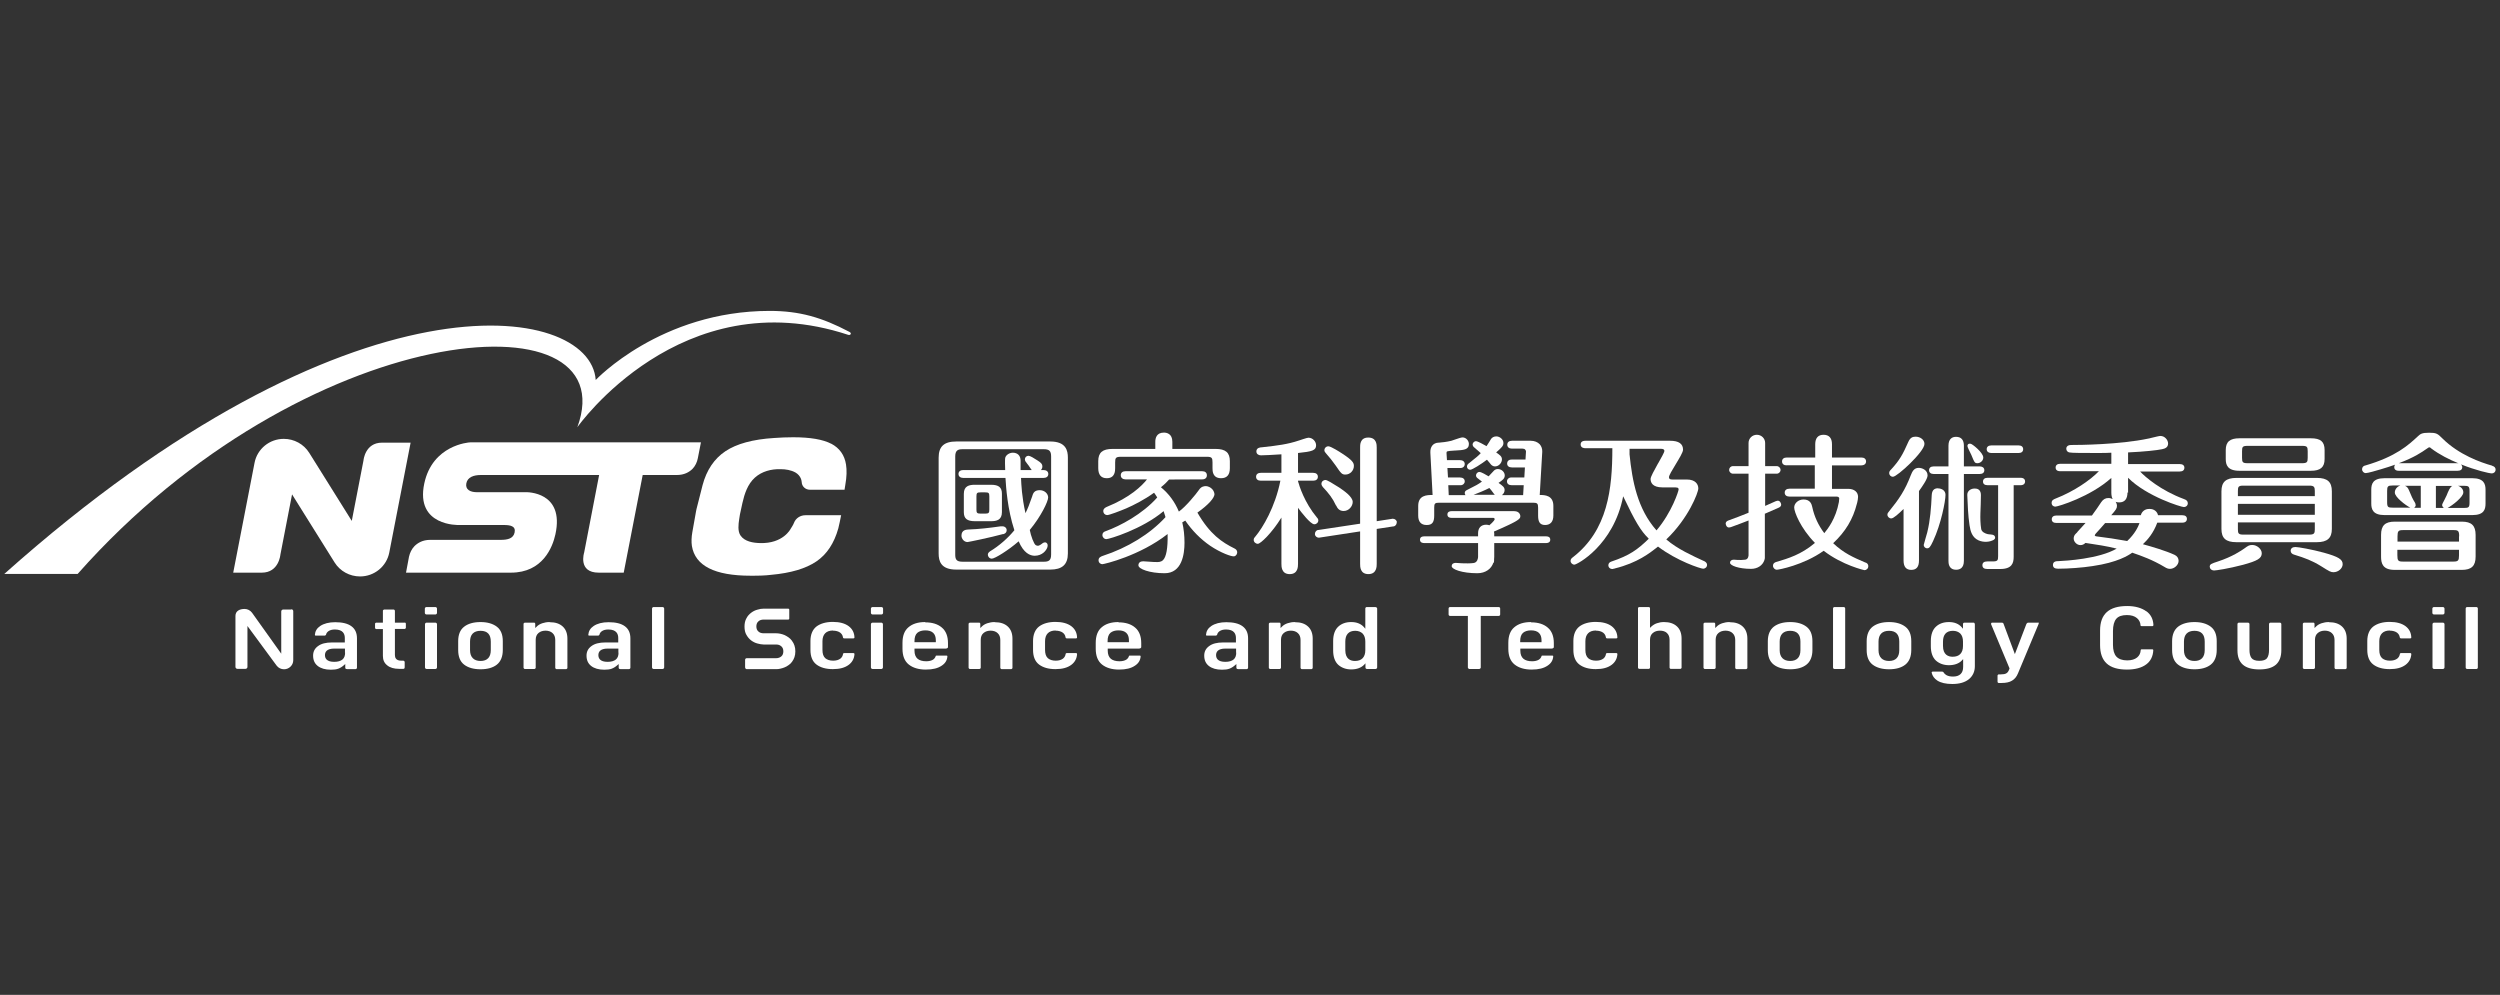 <svg width="294" height="117" viewBox="0 0 294 117" fill="none" xmlns="http://www.w3.org/2000/svg">
<rect x="0" y="0" width="294" height="117" fill="#333333" stroke="none"/>
<g clip-path="url(#clip0_486_1669)">
<path d="M123.508 51.919H112.458C111.029 51.919 110.384 52.501 110.384 53.821V65.081C110.384 65.972 110.628 66.984 112.458 66.984H123.508C124.919 66.984 125.582 66.384 125.582 65.081V53.821C125.582 52.998 125.373 51.919 123.508 51.919ZM122.758 66.058H113.19C112.476 66.058 112.336 65.784 112.336 65.218V53.684C112.336 52.964 112.65 52.827 113.19 52.827H122.758C123.403 52.827 123.612 53.05 123.612 53.684V65.218C123.612 65.921 123.316 66.058 122.758 66.058Z" fill="white"/>
<path d="M116.537 61.294C117.199 61.294 117.826 61.157 117.826 60.231V58.072C117.826 57.318 117.46 57.009 116.537 57.009H114.654C113.975 57.009 113.347 57.146 113.347 58.072V60.231C113.347 60.986 113.731 61.294 114.654 61.294H116.537ZM114.829 59.906V58.398C114.829 57.969 114.898 57.901 115.334 57.901H115.839C116.275 57.901 116.345 57.969 116.345 58.398V59.906C116.345 60.3 116.293 60.403 115.839 60.403H115.334C114.881 60.403 114.829 60.3 114.829 59.906Z" fill="white"/>
<path d="M122.287 57.643C121.642 57.643 121.52 57.986 121.415 58.26V58.294C120.997 59.46 120.927 59.665 120.596 60.351C120.161 58.414 120.108 56.992 120.073 56.203H122.723C123.071 56.203 123.28 56.032 123.28 55.741C123.28 55.398 122.984 55.278 122.723 55.278H122.426C122.513 55.158 122.583 55.021 122.583 54.867C122.583 54.541 122.374 54.387 122.008 54.147C121.59 53.872 121.137 53.598 120.945 53.598C120.718 53.598 120.527 53.787 120.527 54.01C120.527 54.078 120.561 54.198 120.579 54.232C120.649 54.335 120.736 54.438 120.805 54.541C120.927 54.695 121.049 54.849 121.102 54.952C121.189 55.089 121.259 55.192 121.328 55.278H120.021V54.181C120.021 53.581 119.673 53.238 119.097 53.238C118.749 53.238 118.296 53.478 118.209 53.855C118.174 54.01 118.191 54.935 118.209 55.278H113.276C112.998 55.278 112.719 55.398 112.719 55.741C112.719 56.083 113.015 56.203 113.276 56.203H118.243C118.313 57.317 118.47 59.837 119.289 62.356C118.54 63.282 117.477 64.207 116.448 64.824C116.309 64.927 116.17 65.03 116.17 65.236C116.17 65.441 116.344 65.698 116.64 65.698C116.989 65.698 118.575 64.721 119.795 63.659C120.387 65.047 121.137 65.356 121.677 65.356C122.566 65.356 123.054 64.739 123.176 64.344C123.245 64.104 123.193 63.916 123.054 63.83C122.845 63.71 122.67 63.83 122.496 63.967C122.287 64.121 122.095 64.276 121.799 64.104C121.59 63.984 121.224 63.008 121.102 62.322C122.409 60.745 123.263 58.98 123.263 58.5C123.263 58.089 122.879 57.643 122.252 57.643H122.287Z" fill="white"/>
<path d="M117.983 62.819C118.105 62.785 118.384 62.682 118.384 62.34C118.384 62.065 118.123 61.894 117.931 61.894C117.896 61.894 117.809 61.894 117.757 61.894C117.722 61.894 117.704 61.894 117.687 61.894C116.223 62.1 115.177 62.22 113.87 62.271H113.853C113.626 62.288 113.068 62.322 113.068 62.991C113.068 63.351 113.365 63.745 113.783 63.745C113.87 63.745 116.554 63.197 117.966 62.802L117.983 62.819Z" fill="white"/>
<path d="M289.511 61.345H281.616C280.483 61.345 280.013 61.807 280.013 62.904V65.458C280.013 66.264 280.204 67.018 281.616 67.018H289.511C290.644 67.018 291.132 66.555 291.132 65.458V62.904C291.132 61.807 290.644 61.345 289.511 61.345ZM289.18 64.653V65.304C289.18 65.921 289.075 66.041 288.535 66.041H282.575C282.034 66.041 281.93 65.938 281.93 65.304V64.653H289.162H289.18ZM289.18 63.076V63.693H281.947V63.076C281.947 62.459 282.052 62.339 282.592 62.339H288.552C289.093 62.339 289.197 62.442 289.197 63.076H289.18Z" fill="white"/>
<path d="M290.748 56.237H280.413C279.036 56.237 278.862 56.923 278.862 57.591V59.219C278.862 59.888 279.054 60.573 280.413 60.573H290.748C292.107 60.573 292.299 59.922 292.299 59.219V57.591C292.299 56.923 292.107 56.237 290.748 56.237ZM284.073 59.374C284.073 59.288 284.055 59.202 284.003 59.117C283.759 58.74 283.533 58.26 283.306 57.677C283.184 57.368 283.027 57.197 282.818 57.129H284.683V59.717H283.899C284.003 59.648 284.09 59.528 284.09 59.374H284.073ZM281.633 57.934C281.633 58.465 282.905 59.425 283.445 59.699H281.371C280.849 59.699 280.727 59.648 280.727 59.065V57.728C280.727 57.197 280.814 57.094 281.371 57.094H282.278C281.912 57.214 281.633 57.54 281.633 57.9V57.934ZM289.685 57.883C289.685 57.523 289.388 57.231 289.057 57.129H289.772C290.312 57.129 290.417 57.214 290.417 57.763V59.099C290.417 59.665 290.312 59.734 289.772 59.734H287.837C288.378 59.459 289.685 58.448 289.685 57.917V57.883ZM287.68 58.345C287.68 58.345 287.576 58.568 287.489 58.74C287.262 59.168 287.192 59.305 287.192 59.374C287.192 59.511 287.28 59.648 287.402 59.734H286.461V57.146H288.395C288.134 57.266 287.977 57.626 287.68 58.362V58.345Z" fill="white"/>
<path d="M293.083 54.764C291.741 54.386 289.179 53.495 287.227 51.559C286.652 50.976 286.495 50.89 285.659 50.89C284.822 50.89 284.648 51.027 284.369 51.284C283.219 52.347 281.79 53.684 278.147 54.746C278.078 54.746 277.781 54.849 277.781 55.192C277.781 55.449 278.008 55.638 278.2 55.638C278.461 55.638 279.454 55.346 280.03 55.175C280.657 54.986 281.197 54.815 281.668 54.644C281.581 54.746 281.563 54.883 281.563 54.935C281.563 55.089 281.633 55.363 282.086 55.363H289.022C289.371 55.363 289.563 55.209 289.563 54.935C289.563 54.832 289.51 54.712 289.406 54.609C291.166 55.312 292.735 55.672 293.048 55.672C293.24 55.672 293.484 55.518 293.484 55.226C293.484 55.004 293.345 54.849 293.083 54.781V54.764ZM289.022 54.472H282.103C283.916 53.787 284.718 53.238 285.432 52.741L285.485 52.707C285.589 52.638 285.624 52.604 285.676 52.604C285.763 52.604 285.798 52.621 285.92 52.741C286.879 53.461 288.029 54.044 289.127 54.489C289.092 54.489 289.057 54.472 289.022 54.472Z" fill="white"/>
<path d="M152.647 66.282V59.717C153.013 60.215 154.111 61.654 154.564 61.654C154.826 61.654 155.035 61.449 155.035 61.191C155.035 61.02 154.895 60.883 154.86 60.849C153.396 59.083 152.804 57.164 152.647 56.598V56.53H154.425C154.773 56.53 154.982 56.358 154.982 56.067C154.982 55.776 154.773 55.604 154.425 55.604H152.647V53.273C154.32 53.102 154.773 52.965 154.773 52.365C154.773 51.936 154.39 51.474 153.867 51.474C153.693 51.474 152.786 51.799 152.769 51.799C151.392 52.262 150.172 52.399 148.656 52.571L148.36 52.605C148.203 52.605 147.75 52.656 147.75 53.085C147.75 53.428 148.046 53.547 148.29 53.547C148.534 53.547 149.789 53.496 150.695 53.428V55.604H148.273C147.994 55.604 147.715 55.724 147.715 56.067C147.715 56.358 147.924 56.53 148.273 56.53H150.573C149.963 59.632 148.482 62.083 147.645 63.077C147.506 63.231 147.436 63.317 147.436 63.488C147.436 63.745 147.663 63.951 147.924 63.951C148.238 63.951 149.562 62.7 150.695 60.866V66.299C150.695 66.624 150.695 67.516 151.671 67.516C152.647 67.516 152.647 66.624 152.647 66.299V66.282Z" fill="white"/>
<path d="M157.127 59.443C157.284 59.786 157.51 60.094 158.016 60.094C158.626 60.094 159.079 59.529 159.079 59.032C159.079 58.415 158.05 57.712 157.493 57.335C157.458 57.318 157.406 57.284 157.353 57.249C156.708 56.838 156.064 56.444 155.872 56.444C155.645 56.444 155.401 56.615 155.401 56.907C155.401 57.044 155.489 57.164 155.558 57.267C156.255 58.004 156.726 58.603 157.109 59.443H157.127Z" fill="white"/>
<path d="M157.074 54.746C157.718 55.689 157.806 55.809 158.224 55.809C158.764 55.809 159.217 55.346 159.217 54.798C159.217 54.455 159.113 54.146 157.736 53.272C157.614 53.187 156.516 52.484 156.22 52.484C155.958 52.484 155.749 52.69 155.749 52.947C155.749 53.067 155.819 53.187 155.888 53.255C156.359 53.786 156.725 54.249 157.074 54.746Z" fill="white"/>
<path d="M164.273 61.43C164.273 61.191 164.046 61.002 163.785 61.002L161.902 61.293V52.638C161.902 52.312 161.902 51.456 160.909 51.456C159.916 51.456 159.95 52.347 159.95 52.638V61.585L155.07 62.322C154.948 62.322 154.826 62.373 154.757 62.476C154.67 62.562 154.635 62.681 154.635 62.801C154.635 63.041 154.844 63.23 155.105 63.23C155.105 63.23 155.105 63.23 155.123 63.23L159.95 62.493V66.315C159.95 66.641 159.95 67.515 160.926 67.515C161.902 67.515 161.902 66.606 161.902 66.315V62.202L163.819 61.91C163.941 61.91 164.063 61.859 164.133 61.756C164.22 61.67 164.255 61.55 164.255 61.43H164.273Z" fill="white"/>
<path d="M264.867 64.088C264.501 64.088 264.362 64.191 263.961 64.482C263.577 64.756 262.514 65.476 260.841 66.025C260.057 66.282 259.865 66.35 259.865 66.642C259.865 66.864 260.057 67.087 260.388 67.087C260.597 67.087 262.044 66.882 263.787 66.419C265.477 65.956 265.983 65.665 265.983 65.065C265.983 64.568 265.425 64.088 264.867 64.088Z" fill="white"/>
<path d="M263.002 63.761H272.466C273.686 63.761 274.226 63.282 274.226 62.202V57.78C274.226 56.666 273.703 56.203 272.466 56.203H263.002C261.765 56.203 261.242 56.683 261.242 57.78V62.202C261.242 63.299 261.765 63.761 263.002 63.761ZM263.177 58.346V57.728C263.177 57.249 263.246 57.111 263.804 57.111H271.595C272.117 57.111 272.222 57.266 272.222 57.728V58.346H263.177ZM263.177 60.539V59.254H272.222V60.539H263.177ZM263.177 62.27V61.431H272.222V62.27C272.222 62.716 272.135 62.87 271.595 62.87H263.804C263.264 62.87 263.177 62.733 263.177 62.27Z" fill="white"/>
<path d="M263.368 55.364H271.751C272.884 55.364 273.372 54.953 273.372 53.976V52.93C273.372 51.936 272.902 51.542 271.751 51.542H263.368C262.236 51.542 261.748 51.953 261.748 52.93V53.976C261.748 54.661 261.939 55.364 263.368 55.364ZM263.665 53.839V53.067C263.665 52.553 263.717 52.433 264.327 52.433H270.723C271.316 52.433 271.385 52.553 271.385 53.067V53.839C271.385 54.336 271.316 54.473 270.723 54.473H264.327C263.734 54.473 263.665 54.353 263.665 53.839Z" fill="white"/>
<path d="M273.285 64.996C271.856 64.602 270.252 64.328 269.939 64.328C269.59 64.328 269.381 64.499 269.381 64.773C269.381 64.996 269.538 65.167 269.817 65.236C271.054 65.613 271.925 65.939 272.971 66.59C273.947 67.207 274.104 67.293 274.418 67.293C274.975 67.293 275.498 66.847 275.498 66.35C275.498 65.784 275.01 65.476 273.285 64.996Z" fill="white"/>
<path d="M223.859 65.921C223.859 66.641 224.155 67.018 224.765 67.018C225.375 67.018 225.672 66.658 225.672 65.921V57.746C226.003 57.283 226.683 56.34 226.683 55.912C226.683 55.295 226.073 55.02 225.637 55.02C225.062 55.02 224.87 55.5 224.713 55.877C224.033 57.643 223.371 58.637 222.134 60.162C222.047 60.265 221.959 60.368 221.959 60.522C221.959 60.762 222.169 60.968 222.413 60.968C222.674 60.968 223.267 60.436 223.859 59.854V65.921Z" fill="white"/>
<path d="M222.622 56.066C223.11 56.066 226.316 53.118 226.316 52.21C226.316 51.679 225.776 51.353 225.288 51.353C224.922 51.353 224.643 51.456 224.417 51.97C223.772 53.427 223.406 54.112 222.395 55.209C222.273 55.329 222.168 55.449 222.168 55.621C222.168 55.878 222.36 56.066 222.604 56.066H222.622Z" fill="white"/>
<path d="M227.92 57.42C227.397 57.42 227.205 57.711 227.171 58.225C227.101 59.699 226.996 61.173 226.648 62.596C226.595 62.836 226.229 64.001 226.229 64.087C226.229 64.275 226.386 64.481 226.63 64.481C226.874 64.481 226.996 64.344 227.327 63.641C228.269 61.636 228.791 58.928 228.791 58.191C228.791 57.66 228.303 57.437 227.937 57.437L227.92 57.42Z" fill="white"/>
<path d="M227.397 55.741H229.14V65.939C229.14 66.196 229.14 67.001 230.046 67.001C230.465 67.001 230.953 66.813 230.953 65.956V55.741H232.817C233.166 55.741 233.358 55.57 233.358 55.295C233.358 54.97 233.079 54.85 232.817 54.85H230.953V52.416C230.953 51.73 230.639 51.371 230.029 51.371C229.628 51.371 229.14 51.559 229.14 52.416V54.85H227.397C227.049 54.85 226.857 55.021 226.857 55.295C226.857 55.57 227.066 55.741 227.397 55.741Z" fill="white"/>
<path d="M231.892 53.65C232.189 54.369 232.224 54.472 232.555 54.472C232.886 54.472 233.234 54.181 233.234 53.804C233.234 53.238 231.962 52.227 231.77 52.193C231.457 52.124 231.37 52.296 231.37 52.45C231.37 52.57 231.596 53.033 231.736 53.307C231.805 53.461 231.875 53.581 231.892 53.65Z" fill="white"/>
<path d="M237.61 56.187H233.741C233.392 56.187 233.201 56.358 233.201 56.632C233.201 56.906 233.392 57.061 233.741 57.061H234.978V65.39C234.978 65.904 234.926 66.024 234.316 66.024H233.706C233.323 66.024 233.131 66.178 233.131 66.47C233.131 66.761 233.323 66.915 233.706 66.915H235.222C236.616 66.915 236.808 66.213 236.808 65.476V57.061H237.61C237.958 57.061 238.15 56.889 238.15 56.615C238.15 56.461 238.08 56.187 237.61 56.187Z" fill="white"/>
<path d="M234.176 53.273H237.401C237.732 53.273 237.924 53.101 237.924 52.827C237.924 52.553 237.732 52.381 237.401 52.381H234.176C233.828 52.381 233.636 52.553 233.636 52.827C233.636 53.153 233.915 53.273 234.176 53.273Z" fill="white"/>
<path d="M234.49 63.454C234.682 63.351 234.665 63.077 234.49 62.957C234.281 62.819 233.95 62.871 233.706 62.802C233.41 62.717 233.079 62.562 232.992 62.237C232.782 60.866 232.957 59.855 232.957 58.226C232.957 57.695 232.678 57.421 232.172 57.455C231.806 57.455 231.318 57.712 231.353 58.243C231.406 59.409 231.44 60.591 231.615 61.757C231.719 62.494 231.928 63.197 232.66 63.539C233.236 63.796 233.95 63.779 234.49 63.471V63.454Z" fill="white"/>
<path d="M193.882 63.368C192.558 64.653 191.634 65.322 189.491 66.042C189.281 66.11 189.142 66.264 189.142 66.47C189.142 66.744 189.369 66.916 189.578 66.916C189.63 66.916 189.682 66.916 189.769 66.881C189.804 66.881 189.857 66.881 189.909 66.847C192.575 66.196 194.057 64.996 194.789 64.431C194.858 64.379 194.928 64.328 194.98 64.276C197.211 65.973 200 66.881 200.296 66.881C200.488 66.881 200.749 66.727 200.749 66.436C200.749 66.162 200.523 66.042 200.348 65.956H200.331C199.111 65.39 197.263 64.568 195.956 63.437C198.553 60.968 199.721 57.935 199.721 57.438C199.721 56.941 199.372 56.392 198.379 56.392H196.688C196.392 56.392 196.27 56.324 196.27 56.118C196.27 55.913 196.654 55.261 197.037 54.644C197.49 53.89 197.926 53.188 197.926 52.879C197.926 52.193 197.42 51.834 196.41 51.834H186.441C185.987 51.834 185.883 52.073 185.883 52.262C185.883 52.673 186.284 52.708 186.423 52.708H189.613C189.613 57.507 189.072 62.357 184.977 65.528C184.889 65.596 184.698 65.716 184.698 65.956C184.698 66.196 184.907 66.402 185.151 66.402C185.447 66.402 189.752 64.156 190.885 58.363C192.296 61.328 192.959 62.443 193.865 63.317L193.882 63.368ZM194.998 54.473C194.545 55.296 194.109 56.067 194.109 56.324C194.109 56.701 194.283 57.318 195.521 57.318H196.723C197.263 57.318 197.403 57.318 197.403 57.575C197.403 57.729 196.619 60.232 194.806 62.374C192.558 59.837 191.948 56.564 191.634 53.427V52.776H195.277C195.364 52.776 195.573 52.776 195.678 52.879C195.712 52.913 195.73 52.965 195.73 53.033C195.73 53.205 195.346 53.856 194.998 54.49V54.473Z" fill="white"/>
<path d="M130.165 56.237C131.141 56.237 131.141 55.346 131.141 55.055V54.386C131.141 53.855 131.211 53.718 131.821 53.718H141.929C142.522 53.718 142.591 53.855 142.591 54.386V55.055C142.591 55.381 142.591 56.237 143.602 56.237C144.282 56.237 144.631 55.843 144.631 55.055V54.232C144.631 53.221 144.125 52.793 142.957 52.793H137.868V51.953C137.868 50.976 137.171 50.873 136.875 50.873C135.986 50.873 135.864 51.559 135.864 51.953V52.793H130.827C129.66 52.793 129.154 53.221 129.154 54.232V55.055C129.154 55.826 129.485 56.237 130.148 56.237H130.165Z" fill="white"/>
<path d="M139.367 61.191C140.186 62.391 141.18 63.402 142.33 64.19C143.55 65.013 144.839 65.476 145.136 65.424C145.38 65.373 145.537 65.116 145.484 64.859C145.449 64.67 145.31 64.567 145.171 64.499C143.724 63.779 142.295 62.853 140.814 60.282C142.103 59.374 142.87 58.517 142.818 58.072C142.783 57.797 142.626 57.54 142.382 57.369C142.156 57.215 141.877 57.129 141.633 57.18C141.319 57.232 141.145 57.386 140.988 57.626C140.657 58.106 139.454 59.58 138.635 60.163C138.164 59.031 137.467 58.072 136.526 57.3C136.997 56.923 137.206 56.7 137.485 56.392H137.502L141.371 56.375C141.72 56.375 141.929 56.203 141.929 55.895C141.929 55.586 141.72 55.415 141.371 55.415H132.361C132.012 55.415 131.803 55.586 131.803 55.895C131.803 56.238 132.099 56.375 132.361 56.375H134.888C134.278 57.146 132.901 58.5 130.148 59.614C130.008 59.683 129.747 59.803 129.747 60.094C129.747 60.385 129.973 60.574 130.2 60.574C130.461 60.574 131.716 60.094 132.448 59.785C133.319 59.408 134.627 58.74 135.707 57.952H135.725C135.829 58.123 135.951 58.243 136.091 58.5C134.365 60.454 131.751 61.842 130.043 62.459C129.764 62.545 129.642 62.699 129.642 62.922C129.642 63.179 129.851 63.402 130.113 63.402C130.426 63.402 134.295 62.254 136.84 60.111C136.91 60.317 136.962 60.488 137.049 60.762V60.831C135.237 62.802 132.622 64.413 129.677 65.373C129.433 65.458 129.189 65.578 129.189 65.887C129.189 66.195 129.45 66.35 129.625 66.35C129.851 66.35 134.051 65.356 137.311 62.802C137.345 64.481 137.154 65.493 136.77 65.87C136.526 66.11 136.213 66.11 135.881 66.093C135.829 66.093 135.759 66.093 135.725 66.093L134.435 66.007C134.086 66.007 133.877 66.178 133.877 66.487C133.877 66.915 135.202 67.412 136.962 67.412C139.001 67.412 139.297 65.167 139.297 63.83C139.297 62.973 139.21 62.168 139.036 61.431C139.123 61.379 139.21 61.328 139.297 61.276L139.384 61.225L139.367 61.191Z" fill="white"/>
<path d="M167.81 61.74C168.454 61.74 168.663 61.363 168.663 60.643V59.7C168.663 59.203 168.751 59.118 169.273 59.118H180.271C180.776 59.118 180.881 59.203 180.881 59.7V60.626C180.881 61.346 181.072 61.74 181.7 61.74C182.327 61.74 182.676 61.346 182.676 60.626V59.495C182.676 58.244 181.665 58.209 181.072 58.209L181.369 53.136C181.386 52.793 181.282 52.485 181.072 52.245C180.828 51.988 180.445 51.834 180.027 51.834H177.813C177.465 51.834 177.256 52.005 177.256 52.296C177.256 52.588 177.465 52.759 177.813 52.759H179.051C179.19 52.759 179.295 52.793 179.364 52.879C179.434 52.948 179.469 53.05 179.452 53.153L179.399 54.045H177.761C177.378 54.045 177.238 54.285 177.238 54.507C177.238 54.799 177.447 54.97 177.796 54.97H179.33L179.26 56.153H177.691C177.43 56.153 177.221 56.358 177.221 56.615C177.221 56.89 177.43 57.061 177.778 57.061H179.19L179.12 58.227H176.628C176.82 58.072 176.942 57.867 176.942 57.627C176.942 57.301 176.715 57.13 176.227 56.787C176.68 56.478 176.959 56.29 176.959 55.913C176.959 55.519 176.593 55.159 176.14 55.159C175.983 55.159 175.844 55.21 175.704 55.33C175.617 55.433 175.164 55.913 175.06 56.016C174.798 55.861 174.206 55.501 173.979 55.501C173.735 55.501 173.578 55.724 173.578 55.913C173.578 56.033 173.648 56.136 173.7 56.187C173.77 56.255 174.188 56.564 174.275 56.633C173.805 56.975 173.665 57.044 172.48 57.644C172.341 57.712 172.254 57.815 172.254 57.986C172.254 58.072 172.289 58.158 172.341 58.227H170.371L170.319 57.061H171.783C172.045 57.061 172.254 56.855 172.254 56.615C172.254 56.324 172.045 56.153 171.696 56.153H170.284L170.215 55.039H171.731C172.149 55.039 172.254 54.747 172.254 54.576C172.254 54.233 171.957 54.113 171.696 54.113H170.162L170.11 53.291C170.11 53.05 170.11 53.05 171.103 52.982H171.156C172.114 52.931 172.742 52.896 172.742 52.211C172.742 51.851 172.428 51.44 171.992 51.44C171.853 51.44 171.469 51.559 171.034 51.714C170.877 51.765 170.737 51.816 170.685 51.834C170.11 51.971 169.639 52.022 169.221 52.056H169.151C168.524 52.091 168.176 52.553 168.21 53.239L168.472 58.209C167.775 58.209 166.781 58.244 166.781 59.495V60.643C166.781 61.363 167.13 61.74 167.757 61.74H167.81ZM175.147 57.387C175.321 57.575 175.356 57.627 175.687 58.072C175.722 58.106 175.757 58.158 175.792 58.192H173.282C173.84 57.986 174.659 57.644 175.147 57.387Z" fill="white"/>
<path d="M175.652 66.196C175.687 66.11 175.704 66.024 175.704 65.939C175.704 65.904 175.704 65.87 175.704 65.836C175.704 65.819 175.704 65.801 175.704 65.767C175.704 65.681 175.722 65.596 175.722 65.493V63.865H181.822C181.996 63.865 182.31 63.813 182.31 63.471C182.31 63.111 181.996 63.076 181.822 63.076H175.722V62.716C175.722 62.716 175.704 62.579 175.687 62.511C178.789 61.174 178.789 61.003 178.789 60.677C178.789 60.677 178.772 60.111 178.057 60.111H170.702C170.528 60.111 170.214 60.163 170.214 60.505C170.214 60.883 170.58 60.9 170.702 60.9H175.6C175.704 60.9 175.774 60.968 175.774 61.054C175.774 61.242 175.164 61.757 175.147 61.774C175.059 61.739 174.955 61.705 174.781 61.705C174.153 61.705 173.822 62.099 173.822 62.716V63.076H167.478C167.287 63.076 166.99 63.128 166.99 63.471C166.99 63.813 167.304 63.865 167.478 63.865H173.822V65.493C173.822 65.596 173.77 66.161 173.282 66.213C172.498 66.316 171.208 66.196 171.208 66.196C171.051 66.196 170.72 66.23 170.72 66.59C170.72 66.95 171.94 67.412 173.735 67.412C174.711 67.412 175.391 66.881 175.617 66.178L175.652 66.196Z" fill="white"/>
<path d="M250.262 57.951V56.186C252.476 58.397 256.519 59.631 256.833 59.631C257.059 59.631 257.286 59.459 257.286 59.185C257.286 58.945 257.147 58.791 256.833 58.688C254.097 57.677 252.267 56.083 251.674 55.449H256.345C256.693 55.449 256.885 55.278 256.885 55.003C256.885 54.729 256.676 54.575 256.345 54.575H250.262V53.204C252.197 53.118 253.696 52.947 254.254 52.827C254.602 52.758 254.968 52.621 254.968 52.158C254.968 51.747 254.585 51.267 254.062 51.267C253.922 51.267 253.452 51.387 252.946 51.507C252.807 51.541 252.702 51.576 252.65 51.576C249.252 52.295 244.494 52.33 243.587 52.33C243.047 52.33 242.995 52.638 242.995 52.775C242.995 53.015 243.169 53.169 243.343 53.204C243.57 53.272 245.051 53.272 246.481 53.272C247.265 53.272 247.997 53.272 248.293 53.238V54.541H242.28C241.932 54.541 241.74 54.712 241.74 54.986C241.74 55.141 241.81 55.415 242.28 55.415H246.829C245.871 56.409 243.971 57.763 241.723 58.637C241.514 58.722 241.27 58.825 241.27 59.134C241.27 59.442 241.496 59.58 241.705 59.58C242.019 59.58 245.853 58.414 248.293 56.203V57.934C248.293 58.243 248.345 58.5 248.45 58.688C248.311 58.62 248.136 58.568 247.945 58.568C247.596 58.568 247.335 58.722 247.108 59.048C246.864 59.425 246.393 60.111 246.01 60.625H241.827C241.479 60.625 241.287 60.796 241.287 61.071C241.287 61.345 241.479 61.499 241.827 61.499H245.261L244.372 62.476C244.372 62.476 244.285 62.562 244.267 62.613L244.093 62.784C243.953 62.922 243.866 63.11 243.866 63.316C243.866 63.521 243.953 63.71 244.093 63.847L244.128 63.881C244.267 64.018 244.459 64.104 244.668 64.104C244.877 64.104 245.069 64.018 245.208 63.881L245.243 63.847C246.603 64.053 247.683 64.207 248.921 64.516C246.847 65.732 242.873 65.955 242.071 65.989C241.88 65.989 241.426 65.989 241.426 66.435C241.426 66.726 241.618 66.881 242.019 66.881C243.222 66.881 244.877 66.761 246.08 66.572C249.043 66.144 250.315 65.304 250.75 64.995C251.901 65.389 253.138 65.835 254.55 66.675C254.794 66.829 254.968 66.898 255.195 66.898C255.7 66.898 256.205 66.435 256.205 65.955C256.205 65.647 256.031 65.389 255.735 65.252C254.689 64.772 253.138 64.31 252.005 64.001C252.563 63.47 253.243 62.699 253.696 61.465H256.641C256.99 61.465 257.181 61.293 257.181 61.019C257.181 60.745 256.99 60.591 256.641 60.591H253.783C253.696 60.162 253.312 59.854 252.842 59.854H252.702C252.249 59.854 251.866 60.162 251.761 60.591H248.276C248.816 59.974 248.955 59.802 248.955 59.494C248.955 59.322 248.903 59.168 248.799 59.014C248.921 59.065 249.06 59.082 249.217 59.082C249.862 59.082 250.193 58.688 250.193 57.9L250.262 57.951ZM246.359 62.922C246.359 62.922 246.393 62.819 246.446 62.767C246.62 62.579 247.369 61.756 247.561 61.516H251.604C251.465 61.928 251.064 62.784 250.158 63.624C248.903 63.401 247.718 63.213 246.533 63.076C246.411 63.059 246.341 63.007 246.341 62.922H246.359Z" fill="white"/>
<path d="M210.073 54.712H213.419V57.471H210.439C210.09 57.471 209.881 57.643 209.881 57.934C209.881 58.277 210.16 58.397 210.439 58.397H215.946C216.103 58.397 216.295 58.431 216.295 58.637C216.295 58.722 216.277 58.842 216.26 58.945V59.014C215.894 61.019 214.918 62.236 214.535 62.699C213.837 61.773 213.367 60.762 213.123 59.631C213.053 59.322 212.914 58.739 212.095 58.739C211.502 58.739 210.997 59.168 210.997 59.682C210.997 60.196 211.729 62.099 213.437 63.847C211.816 65.218 210.317 65.664 208.87 66.092C208.766 66.126 208.504 66.212 208.504 66.538C208.504 66.778 208.714 67.001 208.958 67.001C209.167 67.001 212.077 66.469 214.465 64.772C216.661 66.469 219.24 67.052 219.258 67.052C219.467 67.052 219.711 66.88 219.711 66.589C219.711 66.298 219.519 66.212 219.414 66.161H219.38C217.933 65.544 216.818 65.047 215.58 63.881C217.027 62.527 217.916 61.053 218.369 59.237L218.404 59.117C218.456 58.894 218.508 58.637 218.508 58.431C218.508 57.865 218.055 57.488 217.358 57.488H215.441V54.729H218.892C219.153 54.729 219.449 54.609 219.449 54.266C219.449 53.975 219.24 53.803 218.892 53.803H215.441V52.244C215.441 51.507 215.092 51.13 214.447 51.13C213.803 51.13 213.471 51.524 213.471 52.244V53.803H210.125C209.777 53.803 209.568 53.975 209.568 54.266C209.568 54.558 209.777 54.729 210.125 54.729L210.073 54.712Z" fill="white"/>
<path d="M207.581 60.402C208.121 60.162 208.661 59.939 209.184 59.699C209.48 59.562 209.515 59.356 209.411 59.134C209.306 58.911 209.114 58.808 208.818 58.945C208.417 59.134 207.999 59.305 207.581 59.494V55.706H208.94C209.201 55.706 209.393 55.5 209.393 55.26C209.393 55.02 209.184 54.815 208.94 54.815H207.581V52.09C207.581 51.558 207.145 51.13 206.605 51.13C206.064 51.13 205.629 51.558 205.629 52.09V54.815H203.799C203.537 54.815 203.346 55.02 203.346 55.26C203.346 55.5 203.555 55.706 203.799 55.706H205.629V60.299C204.827 60.625 204.025 60.933 203.258 61.208C202.945 61.328 202.892 61.533 202.98 61.756C203.067 61.979 203.224 62.099 203.537 61.996C204.217 61.756 204.914 61.482 205.629 61.208V65.287C205.629 65.287 205.629 65.766 205.245 65.818C204.635 65.904 203.921 65.818 203.903 65.818C203.624 65.818 203.45 65.955 203.45 66.178C203.45 66.521 204.513 66.898 205.925 66.898C206.674 66.898 207.284 66.504 207.494 65.869C207.494 65.869 207.528 65.715 207.546 65.647C207.546 65.647 207.546 65.578 207.546 65.561C207.546 65.561 207.546 65.561 207.546 65.544C207.546 65.544 207.546 65.527 207.546 65.509V65.458C207.546 65.458 207.546 65.355 207.546 65.287V60.402H207.581Z" fill="white"/>
<path d="M174.136 53.29C173.822 53.633 173.7 53.718 172.672 54.541C172.637 54.575 172.515 54.678 172.515 54.867C172.515 55.089 172.689 55.244 172.899 55.244C173.143 55.244 174.171 54.592 174.868 54.061C174.938 54.13 175.199 54.472 175.269 54.541C175.356 54.661 175.513 54.849 175.826 54.849C176.245 54.849 176.628 54.438 176.628 54.027C176.628 53.667 176.384 53.513 175.948 53.204C176.628 52.604 176.802 52.433 176.802 52.09C176.802 51.662 176.367 51.319 175.966 51.319C175.704 51.319 175.478 51.439 175.356 51.61C175.286 51.73 174.92 52.33 174.816 52.467C174.519 52.296 173.787 51.884 173.578 51.884C173.334 51.884 173.177 52.107 173.177 52.279C173.177 52.347 173.212 52.467 173.317 52.57C173.404 52.639 174.101 53.255 174.119 53.273L174.136 53.29Z" fill="white"/>
<path d="M70.056 44.686C69.428 35.551 41.282 31.13 0.5 67.498H9.127C35.74 37.437 73.751 34.317 67.895 50.239C67.895 50.239 80.077 32.895 99.736 39.373C99.876 39.425 99.998 39.373 100.032 39.305C100.137 39.116 99.858 39.013 99.858 39.013C96.669 37.334 94.037 36.562 90.517 36.562C77.689 36.562 70.056 44.686 70.056 44.686Z" fill="white"/>
<path d="M44.925 52.056C42.92 52.056 42.746 54.147 42.746 54.147L41.369 61.26L40.289 59.529L36.367 53.256C35.723 52.227 34.59 51.61 33.37 51.61C31.697 51.61 30.25 52.793 29.936 54.421L27.427 67.344H30.79C32.795 67.344 32.969 65.253 32.969 65.253L34.346 58.14L35.426 59.871L39.348 66.144C39.992 67.172 41.125 67.79 42.345 67.79C44.018 67.79 45.465 66.607 45.779 64.979L48.288 52.056H44.925Z" fill="white"/>
<path d="M70.457 55.861L68.697 64.979C68.697 64.979 67.93 67.344 70.405 67.344H73.35L75.581 55.861H79.589C80.478 55.861 81.053 55.518 81.437 55.141C81.768 54.798 81.977 54.353 82.064 53.89L82.43 52.022H55.294C55.12 52.022 50.85 52.331 49.892 56.872C48.829 61.911 53.953 61.74 53.953 61.74H59.216C60.017 61.74 60.662 61.86 60.523 62.597C60.383 63.334 59.704 63.488 58.885 63.488H50.589C49.7 63.488 49.125 63.848 48.742 64.225C48.41 64.568 48.201 65.013 48.097 65.476L47.748 67.344H60.087C63.817 67.344 64.984 64.362 65.316 62.837C66.414 57.815 61.969 57.866 61.778 57.883H56.079C55.277 57.883 54.702 57.558 54.841 56.838C54.981 56.118 55.695 55.861 56.549 55.861H70.457Z" fill="white"/>
<path d="M97.766 52.193C96.79 51.679 95.292 51.422 93.27 51.422C92.503 51.422 91.754 51.456 91.039 51.508C88.529 51.662 86.612 52.193 85.305 53.067C83.998 53.941 83.092 55.278 82.621 57.061L81.907 59.871L81.855 60.128L81.419 62.579C81.314 63.179 81.297 63.728 81.367 64.207C81.75 66.538 84.05 67.704 88.268 67.704C88.739 67.704 89.157 67.704 89.54 67.687C89.924 67.687 90.307 67.635 90.673 67.601C92.991 67.395 94.769 66.864 96.006 66.024C97.244 65.184 98.098 63.882 98.586 62.134C98.655 61.842 98.882 60.848 98.917 60.591H94.716C94.124 60.591 93.584 60.934 93.375 61.482C93.253 61.791 93.131 61.928 92.974 62.202C92.974 62.202 92.102 63.95 89.383 63.865C88.582 63.848 87.571 63.693 87.083 62.974C86.734 62.459 86.839 61.654 86.926 61.071C86.996 60.608 86.961 60.694 87.309 59.151C87.553 58.072 87.919 56.941 88.773 56.169C89.593 55.432 90.708 55.141 91.806 55.175C92.399 55.175 93.026 55.278 93.549 55.569C93.845 55.741 94.072 55.998 94.194 56.306C94.246 56.426 94.263 56.563 94.281 56.701C94.298 57.198 94.716 57.592 95.239 57.592H99.318L99.405 57.043C99.579 56.084 99.596 55.278 99.492 54.627C99.318 53.513 98.725 52.69 97.749 52.176" fill="white"/>
<path d="M50.153 71.388H51.199C51.303 71.388 51.391 71.474 51.391 71.577V72.074C51.391 72.177 51.303 72.262 51.199 72.262H50.153C50.049 72.262 49.961 72.177 49.961 72.074V71.577C49.961 71.474 50.049 71.388 50.153 71.388Z" fill="white"/>
<path d="M102.612 71.388H103.658C103.762 71.388 103.85 71.474 103.85 71.577V72.074C103.85 72.177 103.762 72.262 103.658 72.262H102.612C102.508 72.262 102.42 72.177 102.42 72.074V71.577C102.42 71.474 102.508 71.388 102.612 71.388Z" fill="white"/>
<path d="M286.236 71.388H287.281C287.386 71.388 287.473 71.474 287.473 71.577V72.074C287.473 72.177 287.386 72.262 287.281 72.262H286.236C286.131 72.262 286.044 72.177 286.044 72.074V71.577C286.044 71.474 286.131 71.388 286.236 71.388Z" fill="white"/>
<path d="M77.916 71.388H76.87C76.764 71.388 76.678 71.473 76.678 71.577V78.484C76.678 78.588 76.764 78.672 76.87 78.672H77.916C78.022 78.672 78.107 78.588 78.107 78.484V71.577C78.107 71.473 78.022 71.388 77.916 71.388Z" fill="white"/>
<path d="M34.259 71.68H33.3C33.178 71.68 33.074 71.783 33.074 71.903V76.874L29.64 72.057C29.431 71.783 29.118 71.612 28.769 71.612C28.177 71.612 27.689 71.852 27.689 72.434V78.433C27.689 78.553 27.793 78.656 27.915 78.656H28.874C28.996 78.656 29.1 78.553 29.1 78.433V73.617L32.533 78.279C32.743 78.553 33.056 78.707 33.405 78.707C33.998 78.707 34.486 78.227 34.486 77.645V71.869C34.486 71.749 34.381 71.646 34.259 71.646V71.68Z" fill="white"/>
<path d="M41.335 73.651C40.899 73.325 40.254 73.171 39.418 73.171C38.686 73.171 38.093 73.325 37.657 73.617C37.274 73.874 37.065 74.216 37.03 74.645C37.03 74.679 37.03 74.748 37.135 74.748H38.215C38.215 74.748 38.337 74.679 38.337 74.645C38.372 74.473 38.477 74.336 38.616 74.234C38.808 74.096 39.069 74.028 39.383 74.028C40.341 74.028 40.55 74.559 40.55 75.022V75.553H39.034C38.337 75.553 37.779 75.69 37.396 75.982C37.013 76.256 36.821 76.633 36.821 77.096C36.821 77.627 36.995 78.021 37.361 78.313C37.727 78.604 38.25 78.758 38.912 78.758C39.261 78.758 39.557 78.724 39.784 78.638C40.01 78.552 40.237 78.415 40.446 78.227L40.603 78.09V78.518C40.603 78.518 40.585 78.69 40.812 78.69H41.805C41.892 78.69 41.98 78.621 41.98 78.518V75.073C41.98 74.439 41.77 73.976 41.335 73.651ZM40.585 76.753C40.585 77.113 40.481 77.387 40.272 77.558C40.062 77.73 39.749 77.833 39.296 77.833C38.407 77.833 38.215 77.404 38.215 77.044C38.215 76.684 38.407 76.273 39.313 76.273H40.568V76.77L40.585 76.753Z" fill="white"/>
<path d="M73.489 73.651C73.053 73.325 72.409 73.171 71.572 73.171C70.84 73.171 70.247 73.325 69.812 73.617C69.428 73.874 69.219 74.216 69.184 74.645C69.184 74.679 69.184 74.748 69.289 74.748H70.369C70.369 74.748 70.491 74.679 70.491 74.645C70.526 74.473 70.631 74.336 70.77 74.234C70.962 74.096 71.223 74.028 71.537 74.028C72.496 74.028 72.705 74.559 72.705 75.022V75.553H71.189C70.491 75.553 69.934 75.69 69.55 75.982C69.167 76.256 68.975 76.633 68.975 77.096C68.975 77.627 69.149 78.021 69.515 78.313C69.881 78.604 70.404 78.758 71.067 78.758C71.415 78.758 71.711 78.724 71.938 78.638C72.165 78.552 72.391 78.415 72.6 78.227L72.757 78.09V78.518C72.757 78.518 72.74 78.69 72.966 78.69H73.96C74.047 78.69 74.134 78.621 74.134 78.518V75.073C74.134 74.439 73.925 73.976 73.489 73.651ZM72.74 76.753C72.74 77.113 72.635 77.387 72.426 77.558C72.217 77.73 71.903 77.833 71.45 77.833C70.561 77.833 70.369 77.404 70.369 77.044C70.369 76.684 70.561 76.273 71.467 76.273H72.722V76.77L72.74 76.753Z" fill="white"/>
<path d="M146.131 73.651C145.695 73.325 145.05 73.171 144.213 73.171C143.482 73.171 142.889 73.325 142.453 73.617C142.07 73.874 141.861 74.216 141.826 74.645C141.826 74.679 141.826 74.748 141.93 74.748H143.011C143.011 74.748 143.133 74.679 143.133 74.645C143.168 74.473 143.272 74.336 143.412 74.234C143.604 74.096 143.865 74.028 144.179 74.028C145.137 74.028 145.346 74.559 145.346 75.022V75.553H143.83C143.133 75.553 142.575 75.69 142.192 75.982C141.808 76.256 141.617 76.633 141.617 77.096C141.617 77.627 141.791 78.021 142.157 78.313C142.523 78.604 143.046 78.758 143.708 78.758C144.057 78.758 144.353 78.724 144.579 78.638C144.806 78.552 145.033 78.415 145.242 78.227L145.399 78.09V78.518C145.399 78.518 145.381 78.69 145.608 78.69H146.601C146.688 78.69 146.775 78.621 146.775 78.518V75.073C146.775 74.439 146.566 73.976 146.131 73.651ZM145.381 76.753C145.381 77.113 145.277 77.387 145.067 77.558C144.858 77.73 144.545 77.833 144.091 77.833C143.203 77.833 143.011 77.404 143.011 77.044C143.011 76.684 143.203 76.273 144.109 76.273H145.364V76.77L145.381 76.753Z" fill="white"/>
<path d="M56.514 73.154C55.695 73.154 55.033 73.343 54.58 73.703C54.109 74.063 53.883 74.645 53.883 75.4V76.445C53.883 77.216 54.109 77.799 54.58 78.159C55.05 78.519 55.695 78.707 56.514 78.707C57.334 78.707 57.978 78.519 58.432 78.159C58.885 77.799 59.129 77.216 59.129 76.445V75.4C59.129 74.628 58.902 74.063 58.432 73.703C57.961 73.343 57.316 73.154 56.514 73.154ZM57.717 76.462C57.717 77.285 57.299 77.73 56.514 77.73C55.73 77.73 55.277 77.285 55.277 76.462V75.451C55.277 74.628 55.695 74.183 56.514 74.183C57.334 74.183 57.717 74.628 57.717 75.451V76.462Z" fill="white"/>
<path d="M64.618 73.154C64.322 73.154 64.043 73.206 63.782 73.291C63.52 73.377 63.276 73.514 63.102 73.703L62.945 73.857V73.377C62.945 73.206 62.806 73.223 62.806 73.223H61.708C61.708 73.223 61.568 73.274 61.568 73.36V78.536C61.568 78.536 61.621 78.673 61.708 78.673H62.858C62.858 78.673 62.998 78.622 62.998 78.536V75.245C62.998 74.903 63.102 74.628 63.329 74.44C63.555 74.251 63.834 74.165 64.165 74.165C64.496 74.165 64.793 74.268 64.984 74.457C65.193 74.645 65.298 74.92 65.298 75.262V78.553C65.298 78.553 65.35 78.69 65.437 78.69H66.588C66.588 78.69 66.727 78.639 66.727 78.553V75.108C66.727 74.508 66.553 74.028 66.187 73.686C65.821 73.343 65.315 73.171 64.653 73.171L64.618 73.154Z" fill="white"/>
<path d="M152.265 73.154C151.968 73.154 151.69 73.206 151.428 73.291C151.167 73.377 150.923 73.514 150.749 73.703L150.592 73.857V73.377C150.592 73.206 150.452 73.223 150.452 73.223H149.354C149.354 73.223 149.215 73.274 149.215 73.36V78.536C149.215 78.536 149.267 78.673 149.354 78.673H150.505C150.505 78.673 150.644 78.622 150.644 78.536V75.245C150.644 74.903 150.749 74.628 150.975 74.44C151.202 74.251 151.481 74.165 151.812 74.165C152.143 74.165 152.439 74.268 152.631 74.457C152.84 74.645 152.944 74.92 152.944 75.262V78.553C152.944 78.553 152.997 78.69 153.084 78.69H154.234C154.234 78.69 154.374 78.639 154.374 78.553V75.108C154.374 74.508 154.199 74.028 153.833 73.686C153.467 73.343 152.962 73.171 152.3 73.171L152.265 73.154Z" fill="white"/>
<path d="M203.382 73.154C203.086 73.154 202.807 73.206 202.545 73.291C202.284 73.377 202.04 73.514 201.866 73.703L201.709 73.857V73.377C201.709 73.206 201.569 73.223 201.569 73.223H200.471C200.471 73.223 200.332 73.274 200.332 73.36V78.536C200.332 78.536 200.384 78.673 200.471 78.673H201.622C201.622 78.673 201.761 78.622 201.761 78.536V75.245C201.761 74.903 201.866 74.628 202.092 74.44C202.319 74.251 202.598 74.165 202.929 74.165C203.26 74.165 203.556 74.268 203.748 74.457C203.957 74.645 204.062 74.92 204.062 75.262V78.553C204.062 78.553 204.114 78.69 204.201 78.69H205.351C205.351 78.69 205.491 78.639 205.491 78.553V75.108C205.491 74.508 205.316 74.028 204.95 73.686C204.584 73.343 204.079 73.171 203.417 73.171L203.382 73.154Z" fill="white"/>
<path d="M273.861 73.154C273.565 73.154 273.286 73.206 273.025 73.291C272.763 73.377 272.519 73.514 272.345 73.703L272.188 73.857V73.377C272.188 73.206 272.049 73.223 272.049 73.223H270.951C270.951 73.223 270.812 73.274 270.812 73.36V78.536C270.812 78.536 270.864 78.673 270.951 78.673H272.101C272.101 78.673 272.241 78.622 272.241 78.536V75.245C272.241 74.903 272.345 74.628 272.572 74.44C272.798 74.251 273.077 74.165 273.408 74.165C273.739 74.165 274.036 74.268 274.227 74.457C274.437 74.645 274.541 74.92 274.541 75.262V78.553C274.541 78.553 274.593 78.69 274.681 78.69H275.831C275.831 78.69 275.97 78.639 275.97 78.553V75.108C275.97 74.508 275.796 74.028 275.43 73.686C275.064 73.343 274.559 73.171 273.896 73.171L273.861 73.154Z" fill="white"/>
<path d="M116.956 73.154C116.66 73.154 116.381 73.206 116.12 73.291C115.858 73.377 115.614 73.514 115.44 73.703L115.283 73.857V73.377C115.283 73.206 115.144 73.223 115.144 73.223H114.046C114.046 73.223 113.906 73.274 113.906 73.36V78.536C113.906 78.536 113.959 78.673 114.046 78.673H115.196C115.196 78.673 115.335 78.622 115.335 78.536V75.245C115.335 74.903 115.44 74.628 115.666 74.44C115.893 74.251 116.172 74.165 116.503 74.165C116.834 74.165 117.13 74.268 117.322 74.457C117.531 74.645 117.636 74.92 117.636 75.262V78.553C117.636 78.553 117.688 78.69 117.775 78.69H118.926C118.926 78.69 119.065 78.639 119.065 78.553V75.108C119.065 74.508 118.891 74.028 118.525 73.686C118.159 73.343 117.653 73.171 116.991 73.171L116.956 73.154Z" fill="white"/>
<path d="M93.131 75.348C93.009 75.194 92.887 75.057 92.73 74.954C92.573 74.851 92.417 74.748 92.26 74.68C92.085 74.611 91.929 74.56 91.754 74.525C91.58 74.491 91.423 74.474 91.266 74.474H89.802C89.541 74.474 89.332 74.406 89.175 74.251C89.018 74.114 88.948 73.909 88.948 73.669C88.948 73.429 89.018 73.223 89.175 73.086C89.332 72.932 89.541 72.863 89.802 72.863H92.695C92.835 72.863 92.817 72.726 92.817 72.726V71.698C92.817 71.698 92.817 71.578 92.695 71.578H89.802C89.576 71.578 89.332 71.612 89.07 71.698C88.809 71.766 88.565 71.886 88.338 72.058C88.112 72.229 87.92 72.435 87.781 72.709C87.624 72.983 87.554 73.309 87.554 73.686C87.554 74.063 87.624 74.406 87.781 74.663C87.938 74.937 88.112 75.142 88.338 75.314C88.565 75.485 88.809 75.605 89.07 75.674C89.332 75.742 89.576 75.794 89.802 75.794H91.266C91.388 75.794 91.51 75.811 91.615 75.845C91.719 75.879 91.807 75.948 91.894 76.017C91.963 76.085 92.033 76.171 92.068 76.274C92.103 76.376 92.12 76.479 92.12 76.599C92.12 76.839 92.051 77.045 91.894 77.182C91.737 77.319 91.528 77.405 91.266 77.405H87.816C87.606 77.405 87.624 77.628 87.624 77.628V78.485C87.624 78.485 87.641 78.69 87.816 78.69H91.266C91.423 78.69 91.58 78.69 91.754 78.639C91.929 78.605 92.085 78.553 92.26 78.485C92.434 78.416 92.591 78.33 92.748 78.21C92.905 78.108 93.044 77.97 93.149 77.816C93.271 77.662 93.358 77.473 93.427 77.285C93.497 77.079 93.532 76.856 93.532 76.599C93.532 76.342 93.497 76.119 93.427 75.914C93.358 75.708 93.271 75.537 93.149 75.382L93.131 75.348Z" fill="white"/>
<path d="M97.958 74.165C98.307 74.165 98.603 74.25 98.812 74.404C98.986 74.542 99.091 74.713 99.126 74.919C99.126 75.09 99.283 75.073 99.283 75.073H100.363C100.363 75.073 100.485 75.073 100.485 74.97C100.468 74.404 100.241 73.976 99.823 73.65C99.37 73.308 98.742 73.136 97.941 73.136C97.139 73.136 96.477 73.325 96.006 73.685C95.553 74.045 95.309 74.627 95.309 75.381V76.427C95.309 77.198 95.536 77.781 96.006 78.141C96.477 78.501 97.122 78.689 97.941 78.689C98.76 78.689 99.37 78.518 99.823 78.175C100.224 77.867 100.45 77.455 100.485 76.941C100.485 76.89 100.485 76.804 100.363 76.804H99.283C99.161 76.804 99.143 76.873 99.143 76.907C99.108 77.13 99.004 77.318 98.83 77.455C98.62 77.609 98.342 77.695 97.976 77.695C97.575 77.695 97.278 77.592 97.052 77.404C96.825 77.198 96.721 76.873 96.721 76.427V75.416C96.721 74.593 97.156 74.147 97.976 74.147L97.958 74.165Z" fill="white"/>
<path d="M124.135 74.165C124.484 74.165 124.78 74.25 124.989 74.404C125.164 74.542 125.268 74.713 125.303 74.919C125.303 75.09 125.46 75.073 125.46 75.073H126.541C126.541 75.073 126.662 75.073 126.662 74.97C126.645 74.404 126.418 73.976 126 73.65C125.547 73.308 124.92 73.136 124.118 73.136C123.316 73.136 122.654 73.325 122.183 73.685C121.73 74.045 121.486 74.627 121.486 75.381V76.427C121.486 77.198 121.713 77.781 122.183 78.141C122.654 78.501 123.299 78.689 124.118 78.689C124.937 78.689 125.547 78.518 126 78.175C126.401 77.867 126.628 77.455 126.662 76.941C126.662 76.89 126.663 76.804 126.541 76.804H125.46C125.338 76.804 125.321 76.873 125.321 76.907C125.286 77.13 125.181 77.318 125.007 77.455C124.798 77.609 124.519 77.695 124.153 77.695C123.752 77.695 123.456 77.592 123.229 77.404C123.003 77.198 122.898 76.873 122.898 76.427V75.416C122.898 74.593 123.334 74.147 124.153 74.147L124.135 74.165Z" fill="white"/>
<path d="M187.678 74.165C188.027 74.165 188.323 74.25 188.532 74.404C188.707 74.542 188.811 74.713 188.846 74.919C188.846 75.09 189.003 75.073 189.003 75.073H190.083C190.083 75.073 190.205 75.073 190.205 74.97C190.188 74.404 189.961 73.976 189.543 73.65C189.09 73.308 188.463 73.136 187.661 73.136C186.859 73.136 186.197 73.325 185.726 73.685C185.273 74.045 185.029 74.627 185.029 75.381V76.427C185.029 77.198 185.256 77.781 185.726 78.141C186.197 78.501 186.842 78.689 187.661 78.689C188.48 78.689 189.09 78.518 189.543 78.175C189.944 77.867 190.171 77.455 190.205 76.941C190.205 76.89 190.205 76.804 190.083 76.804H189.003C188.881 76.804 188.863 76.873 188.863 76.907C188.829 77.13 188.724 77.318 188.55 77.455C188.341 77.609 188.062 77.695 187.696 77.695C187.295 77.695 186.999 77.592 186.772 77.404C186.546 77.198 186.441 76.873 186.441 76.427V75.416C186.441 74.593 186.877 74.147 187.696 74.147L187.678 74.165Z" fill="white"/>
<path d="M281.042 74.165C281.39 74.165 281.686 74.25 281.896 74.404C282.07 74.542 282.174 74.713 282.209 74.919C282.209 75.09 282.366 75.073 282.366 75.073H283.447C283.447 75.073 283.569 75.073 283.569 74.97C283.551 74.404 283.325 73.976 282.906 73.65C282.453 73.308 281.826 73.136 281.024 73.136C280.223 73.136 279.56 73.325 279.09 73.685C278.637 74.045 278.393 74.627 278.393 75.381V76.427C278.393 77.198 278.619 77.781 279.09 78.141C279.56 78.501 280.205 78.689 281.024 78.689C281.843 78.689 282.453 78.518 282.906 78.175C283.307 77.867 283.534 77.455 283.569 76.941C283.569 76.89 283.569 76.804 283.447 76.804H282.366C282.244 76.804 282.227 76.873 282.227 76.907C282.192 77.13 282.087 77.318 281.913 77.455C281.704 77.609 281.425 77.695 281.059 77.695C280.658 77.695 280.362 77.592 280.135 77.404C279.909 77.198 279.804 76.873 279.804 76.427V75.416C279.804 74.593 280.24 74.147 281.059 74.147L281.042 74.165Z" fill="white"/>
<path d="M108.799 73.154C107.962 73.154 107.3 73.36 106.829 73.771C106.359 74.165 106.132 74.782 106.132 75.605V76.291C106.132 77.13 106.376 77.748 106.864 78.142C107.352 78.536 108.032 78.742 108.869 78.742C109.705 78.742 110.298 78.587 110.751 78.279C111.169 78.005 111.378 77.645 111.413 77.199C111.413 77.165 111.413 77.096 111.308 77.096H110.158C110.036 77.096 110.036 77.148 110.036 77.165C109.984 77.336 109.879 77.473 109.723 77.576C109.531 77.696 109.252 77.765 108.921 77.765C108.485 77.765 108.137 77.662 107.91 77.473C107.666 77.268 107.544 76.942 107.544 76.513V76.274H111.221C111.221 76.274 111.483 76.274 111.483 76.085V75.622C111.483 74.817 111.239 74.2 110.768 73.806C110.298 73.394 109.635 73.189 108.816 73.189L108.799 73.154ZM110.054 75.519H107.544V75.4C107.544 74.954 107.649 74.628 107.875 74.423C108.102 74.234 108.415 74.131 108.816 74.131C109.635 74.131 110.054 74.525 110.054 75.297V75.519Z" fill="white"/>
<path d="M131.525 73.154C130.688 73.154 130.026 73.36 129.556 73.771C129.085 74.165 128.858 74.782 128.858 75.605V76.291C128.858 77.13 129.102 77.748 129.59 78.142C130.078 78.536 130.758 78.742 131.595 78.742C132.431 78.742 133.024 78.587 133.477 78.279C133.895 78.005 134.104 77.645 134.139 77.199C134.139 77.165 134.139 77.096 134.035 77.096H132.884C132.762 77.096 132.762 77.148 132.762 77.165C132.71 77.336 132.605 77.473 132.449 77.576C132.257 77.696 131.978 77.765 131.647 77.765C131.211 77.765 130.863 77.662 130.636 77.473C130.392 77.268 130.27 76.942 130.27 76.513V76.274H133.947C133.947 76.274 134.209 76.274 134.209 76.085V75.622C134.209 74.817 133.965 74.2 133.494 73.806C133.024 73.394 132.361 73.189 131.542 73.189L131.525 73.154ZM132.762 75.519H130.253V75.4C130.253 74.954 130.357 74.628 130.584 74.423C130.81 74.234 131.124 74.131 131.525 74.131C132.344 74.131 132.762 74.525 132.762 75.297V75.519Z" fill="white"/>
<path d="M180.046 73.154C179.209 73.154 178.547 73.36 178.077 73.771C177.606 74.165 177.379 74.782 177.379 75.605V76.291C177.379 77.13 177.623 77.748 178.111 78.142C178.599 78.536 179.279 78.742 180.116 78.742C180.952 78.742 181.545 78.587 181.998 78.279C182.416 78.005 182.625 77.645 182.66 77.199C182.66 77.165 182.66 77.096 182.556 77.096H181.405C181.283 77.096 181.283 77.148 181.283 77.165C181.231 77.336 181.126 77.473 180.97 77.576C180.778 77.696 180.499 77.765 180.168 77.765C179.732 77.765 179.384 77.662 179.157 77.473C178.913 77.268 178.791 76.942 178.791 76.513V76.274H182.468C182.468 76.274 182.73 76.274 182.73 76.085V75.622C182.73 74.817 182.486 74.2 182.015 73.806C181.545 73.394 180.882 73.189 180.063 73.189L180.046 73.154ZM181.283 75.519H178.774V75.4C178.774 74.954 178.878 74.628 179.105 74.423C179.331 74.234 179.645 74.131 180.046 74.131C180.865 74.131 181.283 74.525 181.283 75.297V75.519Z" fill="white"/>
<path d="M161.781 71.388H160.735C160.63 71.388 160.561 71.474 160.561 71.56V73.942L160.404 73.753C160.055 73.359 159.55 73.153 158.905 73.153C158.26 73.153 157.755 73.342 157.371 73.702C156.988 74.062 156.779 74.627 156.779 75.382V76.496C156.779 77.25 156.988 77.815 157.371 78.175C157.772 78.535 158.295 78.724 158.905 78.724C159.55 78.724 160.073 78.535 160.421 78.175L160.578 78.004V78.501C160.578 78.501 160.578 78.672 160.752 78.672H161.763C161.868 78.672 161.955 78.587 161.955 78.484V71.577C161.955 71.474 161.868 71.405 161.781 71.405V71.388ZM160.561 76.461C160.561 76.873 160.456 77.181 160.247 77.404C160.038 77.627 159.724 77.73 159.341 77.73C158.835 77.73 158.208 77.507 158.208 76.461V75.45C158.208 74.627 158.609 74.182 159.376 74.182C159.742 74.182 160.038 74.302 160.247 74.507C160.456 74.73 160.561 75.039 160.561 75.45V76.461Z" fill="white"/>
<path d="M216.819 71.388H215.738C215.642 71.388 215.564 71.465 215.564 71.56V78.501C215.564 78.596 215.642 78.672 215.738 78.672H216.819C216.915 78.672 216.993 78.596 216.993 78.501V71.56C216.993 71.465 216.915 71.388 216.819 71.388Z" fill="white"/>
<path d="M291.22 71.388H290.14C290.043 71.388 289.965 71.465 289.965 71.56V78.501C289.965 78.596 290.043 78.672 290.14 78.672H291.22C291.316 78.672 291.394 78.596 291.394 78.501V71.56C291.394 71.465 291.316 71.388 291.22 71.388Z" fill="white"/>
<path d="M195.679 73.153C195.383 73.153 195.104 73.205 194.86 73.291C194.598 73.376 194.389 73.513 194.197 73.685L194.041 73.839V71.508C194.041 71.508 193.988 71.388 193.919 71.388H192.751C192.751 71.388 192.629 71.44 192.629 71.508V78.535C192.629 78.535 192.681 78.655 192.751 78.655H193.919C193.919 78.655 194.041 78.604 194.041 78.535V75.244C194.041 74.902 194.145 74.627 194.372 74.439C194.598 74.25 194.877 74.165 195.208 74.165C195.539 74.165 195.836 74.25 196.027 74.439C196.237 74.627 196.341 74.902 196.341 75.244V78.535C196.341 78.535 196.393 78.655 196.463 78.655H197.631C197.631 78.655 197.753 78.604 197.753 78.535V75.09C197.753 74.49 197.579 74.01 197.213 73.668C196.847 73.325 196.341 73.153 195.679 73.153Z" fill="white"/>
<path d="M210.527 73.154C209.708 73.154 209.063 73.343 208.593 73.703C208.139 74.063 207.896 74.645 207.896 75.4V76.445C207.896 77.216 208.122 77.799 208.593 78.159C209.063 78.519 209.708 78.707 210.527 78.707C211.346 78.707 211.991 78.519 212.444 78.159C212.897 77.799 213.141 77.216 213.141 76.445V75.4C213.141 74.628 212.915 74.063 212.444 73.703C211.974 73.343 211.329 73.154 210.527 73.154ZM211.73 76.462C211.73 77.285 211.311 77.73 210.527 77.73C209.743 77.73 209.29 77.285 209.29 76.462V75.451C209.29 74.628 209.708 74.183 210.527 74.183C211.346 74.183 211.73 74.628 211.73 75.451V76.462Z" fill="white"/>
<path d="M222.152 73.154C221.333 73.154 220.688 73.343 220.217 73.703C219.764 74.063 219.52 74.645 219.52 75.4V76.445C219.52 77.216 219.747 77.799 220.217 78.159C220.688 78.519 221.333 78.707 222.152 78.707C222.971 78.707 223.616 78.519 224.069 78.159C224.522 77.799 224.766 77.216 224.766 76.445V75.4C224.766 74.628 224.539 74.063 224.069 73.703C223.598 73.343 222.953 73.154 222.152 73.154ZM223.354 76.462C223.354 77.285 222.936 77.73 222.152 77.73C221.367 77.73 220.914 77.285 220.914 76.462V75.451C220.914 74.628 221.333 74.183 222.152 74.183C222.971 74.183 223.354 74.628 223.354 75.451V76.462Z" fill="white"/>
<path d="M232.086 73.223H231.023C230.848 73.223 230.848 73.377 230.848 73.377V73.943L230.691 73.754C230.343 73.36 229.837 73.154 229.193 73.154C228.548 73.154 228.042 73.343 227.659 73.703C227.276 74.063 227.066 74.628 227.066 75.382V75.999C227.066 76.754 227.276 77.319 227.659 77.679C228.06 78.039 228.583 78.227 229.193 78.227C229.837 78.227 230.36 78.039 230.709 77.679L230.866 77.508V78.433C230.866 79.17 230.447 79.564 229.681 79.564C229.367 79.564 229.106 79.513 228.896 79.393C228.757 79.307 228.652 79.222 228.583 79.102C228.565 79.067 228.53 78.981 228.374 78.981H227.293C227.154 78.981 227.154 79.084 227.171 79.136C227.258 79.496 227.467 79.787 227.816 80.027C228.234 80.301 228.827 80.438 229.593 80.438C230.43 80.438 231.075 80.25 231.545 79.873C231.999 79.496 232.243 78.981 232.243 78.347V73.428C232.243 73.428 232.243 73.223 232.086 73.223ZM230.848 75.965C230.848 76.376 230.744 76.685 230.535 76.908C230.325 77.13 230.012 77.233 229.628 77.233C229.123 77.233 228.496 77.01 228.496 75.965V75.451C228.496 74.628 228.896 74.183 229.663 74.183C230.029 74.183 230.325 74.303 230.535 74.508C230.744 74.731 230.848 75.04 230.848 75.451V75.965Z" fill="white"/>
<path d="M239.65 73.222H238.517C238.36 73.222 238.291 73.411 238.291 73.411L236.949 76.924L235.624 73.376C235.624 73.376 235.607 73.222 235.415 73.222H234.3C234.09 73.222 234.16 73.428 234.16 73.428L236.321 78.604L236.286 78.707C236.199 78.947 236.095 79.101 235.938 79.186C235.798 79.272 235.589 79.306 235.31 79.306H235.084C234.875 79.306 234.91 79.512 234.91 79.512V80.163C234.91 80.318 235.049 80.318 235.049 80.318H235.38C235.903 80.318 236.321 80.232 236.617 80.043C236.914 79.872 237.158 79.581 237.315 79.186L239.72 73.428C239.72 73.428 239.842 73.205 239.667 73.205L239.65 73.222Z" fill="white"/>
<path d="M252.424 71.903C251.867 71.492 251.1 71.269 250.159 71.269C248.015 71.269 246.969 72.212 246.969 74.148V75.862C246.969 77.799 247.997 78.742 250.124 78.742C251.082 78.742 251.867 78.536 252.407 78.125C252.912 77.748 253.191 77.182 253.226 76.479C253.226 76.445 253.226 76.359 253.104 76.359H251.867C251.762 76.359 251.745 76.428 251.745 76.462C251.727 76.822 251.588 77.096 251.326 77.319C251.047 77.542 250.664 77.662 250.159 77.662C249.583 77.662 249.165 77.508 248.886 77.216C248.625 76.925 248.485 76.462 248.485 75.828V74.217C248.485 73.549 248.625 73.069 248.869 72.777C249.13 72.469 249.549 72.332 250.124 72.332C250.629 72.332 251.03 72.452 251.309 72.692C251.553 72.897 251.71 73.189 251.727 73.531C251.727 73.566 251.727 73.634 251.884 73.634H253.121C253.226 73.634 253.243 73.549 253.243 73.497C253.209 72.811 252.947 72.28 252.424 71.886V71.903Z" fill="white"/>
<path d="M258.072 73.154C257.252 73.154 256.608 73.343 256.137 73.703C255.684 74.063 255.44 74.645 255.44 75.4V76.445C255.44 77.216 255.666 77.799 256.137 78.159C256.608 78.519 257.252 78.707 258.072 78.707C258.891 78.707 259.536 78.519 259.989 78.159C260.442 77.799 260.686 77.216 260.686 76.445V75.4C260.686 74.628 260.459 74.063 259.989 73.703C259.518 73.343 258.873 73.154 258.072 73.154ZM259.274 76.462C259.274 77.285 258.856 77.73 258.072 77.73C257.287 77.73 256.834 77.285 256.834 76.462V75.451C256.834 74.628 257.252 74.183 258.072 74.183C258.891 74.183 259.274 74.628 259.274 75.451V76.462Z" fill="white"/>
<path d="M268.075 73.223H267.012C266.907 73.223 266.838 73.308 266.838 73.394V76.41C266.838 76.856 266.768 77.165 266.611 77.387C266.454 77.61 266.141 77.713 265.687 77.713C265.234 77.713 264.921 77.593 264.764 77.37C264.607 77.147 264.537 76.822 264.537 76.41V73.394C264.537 73.291 264.45 73.223 264.363 73.223H263.3C263.195 73.223 263.125 73.308 263.125 73.394V76.479C263.125 77.987 263.962 78.724 265.705 78.724C266.576 78.724 267.221 78.536 267.657 78.159C268.075 77.782 268.284 77.216 268.284 76.479V73.394C268.284 73.291 268.197 73.223 268.11 73.223H268.075Z" fill="white"/>
<path d="M51.199 73.223H50.171C50.065 73.223 49.979 73.307 49.979 73.411V78.484C49.979 78.588 50.065 78.673 50.171 78.673H51.199C51.305 78.673 51.391 78.588 51.391 78.484V73.411C51.391 73.307 51.305 73.223 51.199 73.223Z" fill="white"/>
<path d="M102.612 73.223H103.64C103.745 73.223 103.832 73.308 103.832 73.411V78.484C103.832 78.587 103.745 78.673 103.64 78.673H102.612C102.508 78.673 102.42 78.587 102.42 78.484V73.411C102.42 73.308 102.508 73.223 102.612 73.223Z" fill="white"/>
<path d="M287.281 73.223H286.253C286.147 73.223 286.061 73.307 286.061 73.411V78.484C286.061 78.588 286.147 78.673 286.253 78.673H287.281C287.387 78.673 287.473 78.588 287.473 78.484V73.411C287.473 73.307 287.387 73.223 287.281 73.223Z" fill="white"/>
<path d="M47.608 73.223H46.441V71.817C46.441 71.817 46.389 71.68 46.301 71.68H45.169C45.169 71.68 45.029 71.732 45.029 71.817V73.223H44.227C44.227 73.223 44.105 73.274 44.105 73.343V73.857C44.105 73.857 44.158 73.977 44.227 73.977H45.029V77.13C45.029 77.61 45.186 77.97 45.535 78.244C45.866 78.519 46.336 78.656 46.929 78.656H47.434C47.434 78.656 47.591 78.673 47.591 78.484V77.867C47.591 77.713 47.434 77.696 47.434 77.696H47.19C46.563 77.696 46.441 77.336 46.441 77.028V73.96H47.608C47.608 73.96 47.73 73.908 47.73 73.84V73.326C47.73 73.326 47.678 73.206 47.608 73.206V73.223Z" fill="white"/>
<path d="M176.246 71.388H170.529C170.425 71.388 170.355 71.474 170.355 71.56V72.262C170.355 72.365 170.442 72.434 170.529 72.434H172.621V78.518C172.621 78.518 172.69 78.672 172.777 78.672H173.98C173.98 78.672 174.137 78.604 174.137 78.518V72.434H176.246C176.35 72.434 176.42 72.348 176.42 72.262V71.56C176.42 71.457 176.333 71.388 176.246 71.388Z" fill="white"/>
</g>
<defs>
<clipPath id="clip0_486_1669">
<rect width="293" height="117" fill="white" transform="translate(0.5)"/>
</clipPath>
</defs>
</svg>

